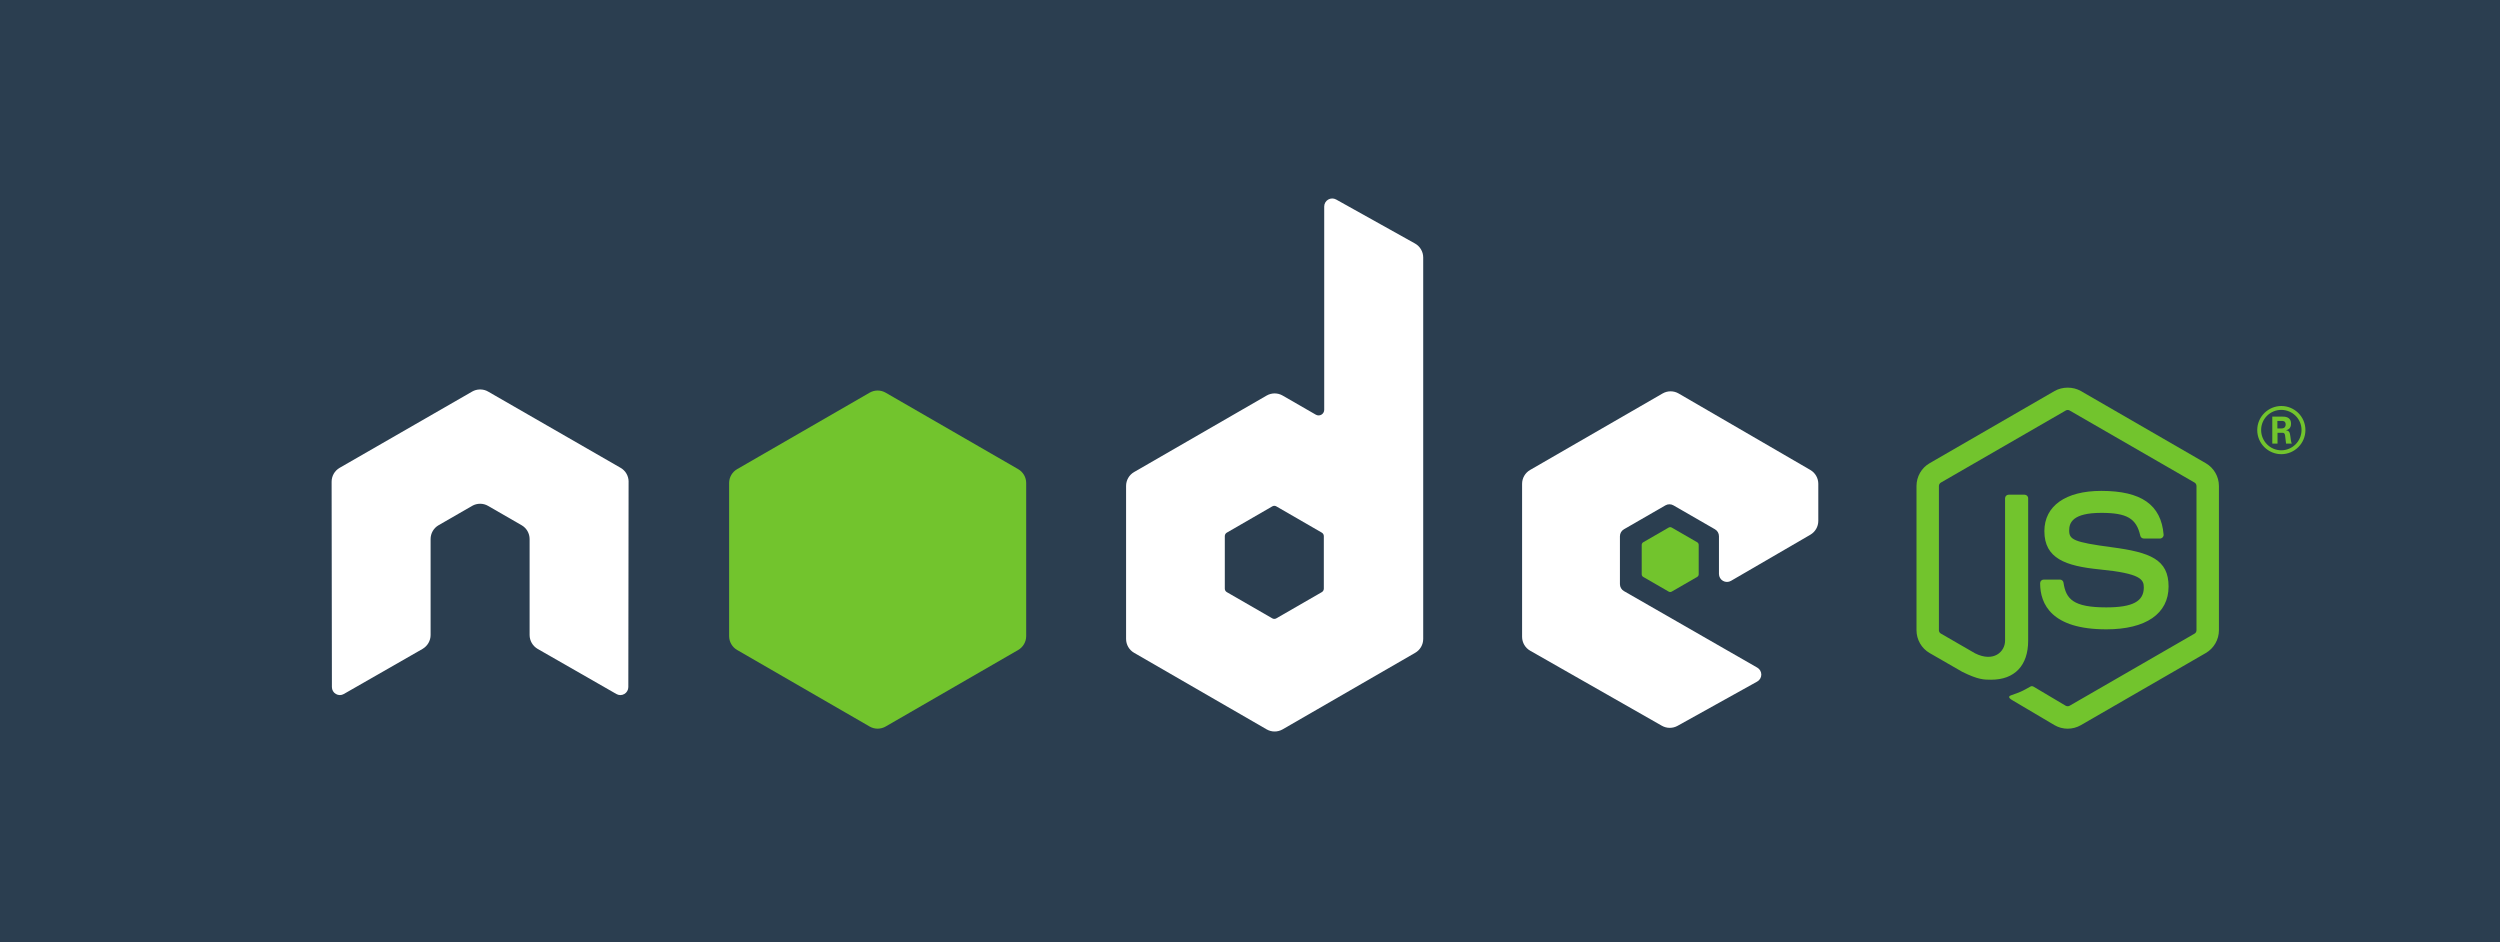 <?xml version="1.0" encoding="UTF-8" standalone="no"?>
<!-- Created with Inkscape (http://www.inkscape.org/) -->

<svg
   xmlns:dc="http://purl.org/dc/elements/1.1/"
   xmlns:cc="http://creativecommons.org/ns#"
   xmlns:rdf="http://www.w3.org/1999/02/22-rdf-syntax-ns#"
   xmlns:svg="http://www.w3.org/2000/svg"
   xmlns="http://www.w3.org/2000/svg"
   xmlns:sodipodi="http://sodipodi.sourceforge.net/DTD/sodipodi-0.dtd"
   xmlns:inkscape="http://www.inkscape.org/namespaces/inkscape"
   id="svg2"
   version="1.1"
   inkscape:version="0.91 r13725"
   xml:space="preserve"
   width="294.078"
   height="110.86"
   viewBox="0 0 294.078 110.86"
   sodipodi:docname="nodejs.svg"><rect x="0" y="0" width="294.078" height="110.86" fill="#808080" stroke="none"/><defs
     id="defs6" /><sodipodi:namedview
     pagecolor="#ffffff"
     bordercolor="#666666"
     borderopacity="1"
     objecttolerance="10"
     gridtolerance="10"
     guidetolerance="10"
     inkscape:pageopacity="0"
     inkscape:pageshadow="2"
     inkscape:window-width="1600"
     inkscape:window-height="836"
     id="namedview4"
     showgrid="false"
     inkscape:zoom="1.0825068"
     inkscape:cx="139.43734"
     inkscape:cy="-28.508526"
     inkscape:window-x="0"
     inkscape:window-y="27"
     inkscape:window-maximized="1"
     inkscape:current-layer="g10"
     fit-margin-top="0"
     fit-margin-left="0"
     fit-margin-right="0"
     fit-margin-bottom="0" /><g
     id="g10"
     inkscape:groupmode="layer"
     inkscape:label="ink_ext_XXXXXX"
     transform="matrix(1.25,0,0,-1.25,0,167.211)"><path
       inkscape:connector-curvature="0"
       id="path14"
       style="fill:#2b3e50;fill-opacity:1;fill-rule:evenodd;stroke:none"
       d="m 0,45.081 235.262,0 0,88.688 -235.262,0 0,-88.688 z" /><path
       inkscape:connector-curvature="0"
       id="path16"
       style="fill:#ffffff;fill-opacity:1;fill-rule:evenodd;stroke:none"
       d="m 59.156,88.434 c 0,0.542 -0.286,1.04 -0.753,1.309 l -12.469,7.176 c -0.211,0.124 -0.447,0.189 -0.686,0.198 -0.021,0 -0.112,0 -0.129,0 -0.238,-0.01 -0.475,-0.074 -0.689,-0.198 L 31.961,89.743 C 31.496,89.474 31.207,88.976 31.207,88.434 l 0.027,-19.322 c 0,-0.269 0.139,-0.519 0.376,-0.651 0.231,-0.138 0.517,-0.138 0.748,0 l 7.41,4.244 c 0.468,0.278 0.754,0.769 0.754,1.306 l 0,9.028 c 0,0.538 0.285,1.036 0.751,1.304 l 3.155,1.818 c 0.235,0.136 0.492,0.202 0.755,0.202 0.257,0 0.52,-0.066 0.749,-0.202 l 3.154,-1.818 c 0.467,-0.268 0.753,-0.766 0.753,-1.304 l 0,-9.028 c 0,-0.537 0.289,-1.031 0.755,-1.306 l 7.408,-4.244 c 0.232,-0.138 0.523,-0.138 0.753,0 0.23,0.132 0.374,0.382 0.374,0.651 l 0.025,19.322" /><path
       inkscape:connector-curvature="0"
       id="path18"
       style="fill:#ffffff;fill-opacity:1;fill-rule:evenodd;stroke:none"
       d="m 124.578,78.373 c 0,-0.134 -0.072,-0.259 -0.188,-0.326 l -4.283,-2.469 c -0.116,-0.067 -0.26,-0.067 -0.376,0 l -4.283,2.469 c -0.117,0.067 -0.188,0.191 -0.188,0.326 l 0,4.945 c 0,0.134 0.071,0.259 0.188,0.326 l 4.282,2.474 c 0.117,0.068 0.261,0.068 0.377,0 l 4.283,-2.474 c 0.116,-0.068 0.188,-0.192 0.188,-0.326 l 0,-4.945 z m 1.157,36.623 c -0.233,0.129 -0.518,0.127 -0.748,-0.009 -0.23,-0.135 -0.372,-0.382 -0.372,-0.649 l 0,-19.135 c 0,-0.188 -0.1,-0.362 -0.263,-0.457 -0.163,-0.094 -0.364,-0.094 -0.527,0 l -3.123,1.799 c -0.466,0.269 -1.039,0.268 -1.505,-4e-4 l -12.474,-7.199 c -0.466,-0.269 -0.753,-0.766 -0.753,-1.304 l 0,-14.4 c 0,-0.539 0.287,-1.036 0.753,-1.305 l 12.473,-7.204 c 0.466,-0.269 1.04,-0.269 1.507,0 l 12.475,7.204 c 0.466,0.269 0.753,0.766 0.753,1.305 l 0,35.896 c 0,0.546 -0.296,1.05 -0.773,1.316 l -7.423,4.142" /><path
       inkscape:connector-curvature="0"
       id="path20"
       style="fill:#ffffff;fill-opacity:1;fill-rule:evenodd;stroke:none"
       d="m 170.362,83.448 c 0.464,0.27 0.749,0.766 0.749,1.302 l 0,3.49 c 0,0.536 -0.285,1.033 -0.75,1.303 l -12.393,7.196 c -0.467,0.271 -1.042,0.272 -1.51,0.002 l -12.469,-7.199 c -0.466,-0.269 -0.753,-0.766 -0.753,-1.304 l 0,-14.396 c 0,-0.542 0.291,-1.041 0.761,-1.309 l 12.392,-7.061 c 0.457,-0.261 1.017,-0.263 1.477,-0.008 l 7.495,4.166 c 0.238,0.132 0.386,0.382 0.387,0.653 0.002,0.272 -0.143,0.523 -0.378,0.658 l -12.548,7.203 c -0.235,0.134 -0.379,0.384 -0.379,0.653 l 0,4.512 c 0,0.269 0.144,0.518 0.377,0.652 l 3.906,2.252 c 0.232,0.134 0.519,0.134 0.751,0 l 3.908,-2.252 c 0.233,-0.134 0.377,-0.383 0.377,-0.652 l 0,-3.55 c 0,-0.27 0.144,-0.519 0.377,-0.653 0.234,-0.135 0.521,-0.134 0.754,0.001 l 7.469,4.341" /><path
       inkscape:connector-curvature="0"
       id="path22"
       style="fill:#72c42d;fill-opacity:1;fill-rule:evenodd;stroke:none"
       d="m 81.837,96.816 c 0.466,0.269 1.04,0.269 1.506,0 l 12.472,-7.197 c 0.467,-0.269 0.754,-0.766 0.754,-1.305 l 0,-14.406 c 0,-0.538 -0.287,-1.035 -0.753,-1.305 L 83.343,65.4 c -0.466,-0.269 -1.041,-0.269 -1.507,0 l -12.469,7.203 c -0.466,0.27 -0.753,0.767 -0.753,1.305 l 0,14.407 c 0,0.538 0.287,1.035 0.753,1.304 l 12.469,7.197" /><path
       inkscape:connector-curvature="0"
       id="path24"
       style="fill:#72c42d;fill-opacity:1;fill-rule:nonzero;stroke:none"
       d="m 194.578,65.195 c -0.43,0 -0.857,0.112 -1.233,0.33 l -3.927,2.323 c -0.586,0.328 -0.3,0.444 -0.107,0.512 0.783,0.271 0.941,0.334 1.776,0.807 0.087,0.049 0.202,0.031 0.292,-0.022 l 3.016,-1.791 c 0.11,-0.061 0.264,-0.061 0.365,0 l 11.76,6.788 c 0.11,0.063 0.18,0.188 0.18,0.319 l 0,13.572 c 0,0.133 -0.07,0.257 -0.182,0.324 l -11.756,6.782 c -0.109,0.064 -0.253,0.064 -0.363,0 l -11.753,-6.784 c -0.114,-0.066 -0.186,-0.193 -0.186,-0.322 l 0,-13.572 c 0,-0.13 0.072,-0.253 0.185,-0.314 l 3.222,-1.861 c 1.748,-0.874 2.819,0.155 2.819,1.189 l 0,13.401 c 0,0.19 0.152,0.339 0.341,0.339 l 1.492,0 c 0.186,0 0.34,-0.149 0.34,-0.339 l 0,-13.401 c 0,-2.333 -1.27,-3.671 -3.482,-3.671 -0.68,0 -1.215,0 -2.709,0.736 l -3.084,1.776 c -0.762,0.44 -1.233,1.264 -1.233,2.146 l 0,13.572 c 0,0.882 0.471,1.705 1.233,2.143 l 11.761,6.796 c 0.744,0.421 1.733,0.421 2.471,0 l 11.76,-6.796 c 0.762,-0.44 1.235,-1.262 1.235,-2.143 l 0,-13.572 c 0,-0.882 -0.473,-1.703 -1.235,-2.146 l -11.76,-6.79 c -0.376,-0.218 -0.802,-0.33 -1.238,-0.33" /><path
       inkscape:connector-curvature="0"
       id="path26"
       style="fill:#72c42d;fill-opacity:1;fill-rule:nonzero;stroke:none"
       d="m 198.211,74.545 c -5.147,0 -6.225,2.362 -6.225,4.344 0,0.189 0.152,0.339 0.34,0.339 l 1.521,0 c 0.17,0 0.311,-0.122 0.338,-0.288 0.229,-1.548 0.914,-2.329 4.026,-2.329 2.477,0 3.532,0.561 3.532,1.875 0,0.758 -0.299,1.32 -4.149,1.697 -3.218,0.318 -5.208,1.029 -5.208,3.603 0,2.373 2,3.788 5.353,3.788 3.768,0 5.632,-1.307 5.868,-4.113 0.009,-0.097 -0.025,-0.189 -0.089,-0.262 -0.065,-0.067 -0.155,-0.108 -0.249,-0.108 l -1.527,0 c -0.158,0 -0.298,0.112 -0.33,0.266 -0.366,1.629 -1.257,2.149 -3.673,2.149 -2.705,0 -3.019,-0.942 -3.019,-1.649 0,-0.856 0.371,-1.104 4.023,-1.588 3.614,-0.477 5.331,-1.154 5.331,-3.694 0,-2.562 -2.136,-4.03 -5.863,-4.03" /><path
       inkscape:connector-curvature="0"
       id="path28"
       style="fill:#72c42d;fill-opacity:1;fill-rule:evenodd;stroke:none"
       d="m 157.029,84.122 c 0.09,0.052 0.2,0.052 0.289,0 l 2.394,-1.381 c 0.089,-0.051 0.144,-0.147 0.144,-0.25 l 0,-2.764 c 0,-0.104 -0.055,-0.199 -0.144,-0.25 l -2.394,-1.381 c -0.089,-0.052 -0.199,-0.052 -0.289,0 l -2.391,1.381 c -0.09,0.051 -0.145,0.147 -0.145,0.25 l 0,2.764 c 0,0.103 0.055,0.199 0.145,0.25 l 2.391,1.381" /><path
       inkscape:connector-curvature="0"
       id="path30"
       style="fill:#72c42d;fill-opacity:1;fill-rule:nonzero;stroke:none"
       d="m 214.313,93.451 0.396,0 c 0.323,0 0.384,0.227 0.384,0.359 0,0.348 -0.24,0.348 -0.372,0.348 l -0.408,0 0,-0.707 z m -0.48,1.115 0.876,0 c 0.3,0 0.888,0 0.888,-0.672 0,-0.468 -0.3,-0.564 -0.481,-0.623 0.349,-0.024 0.372,-0.252 0.42,-0.576 0.025,-0.203 0.061,-0.552 0.132,-0.671 l -0.539,0 c -0.013,0.12 -0.097,0.768 -0.097,0.803 -0.035,0.144 -0.084,0.216 -0.263,0.216 l -0.444,0 0,-1.019 -0.492,0 0,2.543 z m -1.049,-1.265 c 0,-1.056 0.852,-1.907 1.895,-1.907 1.055,0 1.907,0.87 1.907,1.907 0,1.055 -0.863,1.895 -1.907,1.895 -1.032,0 -1.895,-0.827 -1.895,-1.895 z m 4.167,-0.006 c 0,-1.247 -1.019,-2.267 -2.266,-2.267 -1.236,0 -2.267,1.007 -2.267,2.267 0,1.283 1.056,2.267 2.267,2.267 1.223,0 2.266,-0.984 2.266,-2.267" /></g></svg>